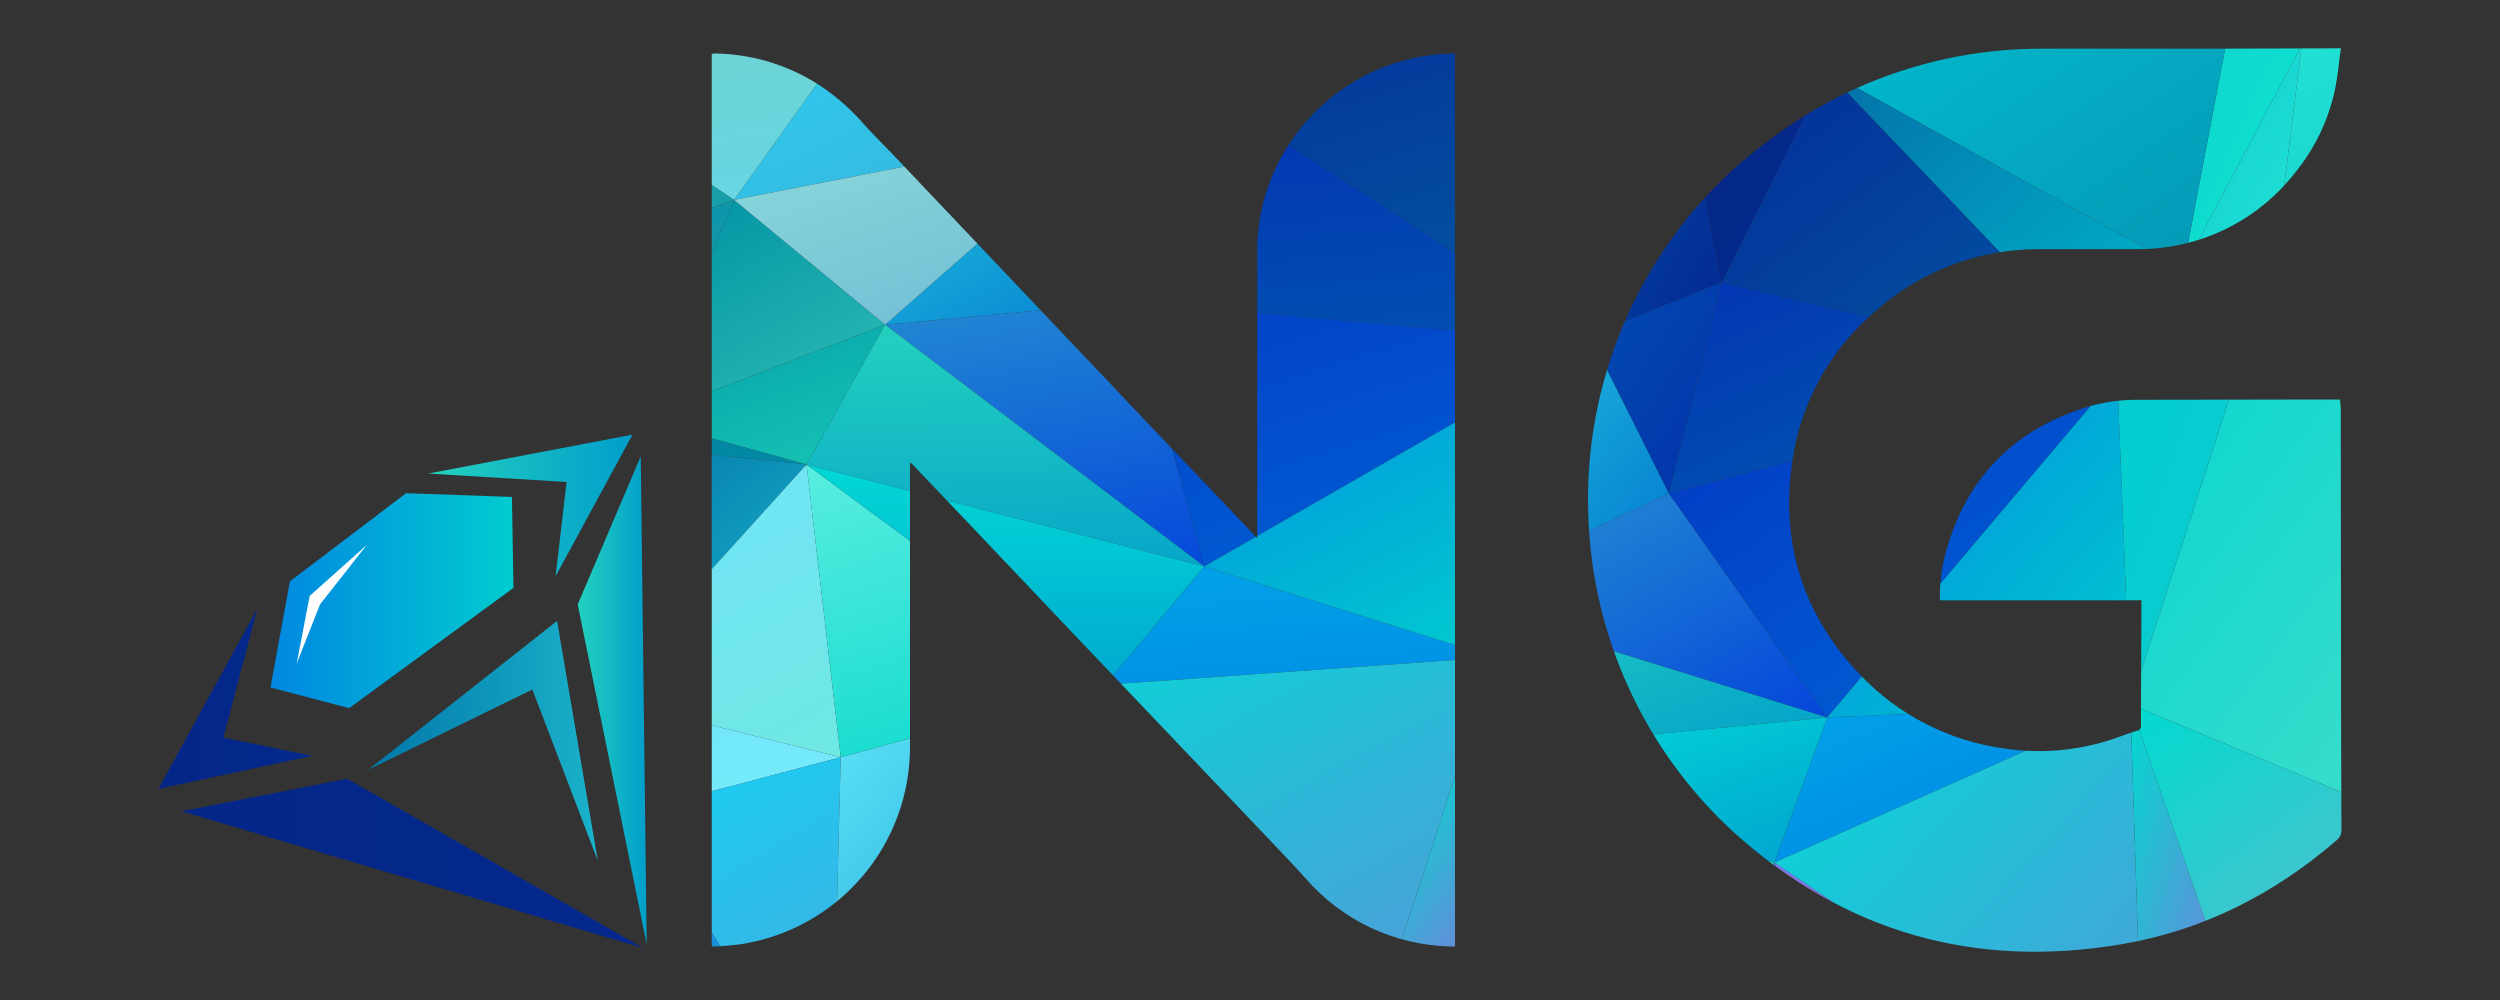 <svg id="Layer_1" data-name="Layer 1" xmlns="http://www.w3.org/2000/svg" xmlns:xlink="http://www.w3.org/1999/xlink" viewBox="0 0 500 200"><rect x="0" y="0" width="500" height="200" fill="#333333" stroke="none"/><defs><style>.cls-1{fill:none;}.cls-2{fill:url(#linear-gradient);}.cls-3{fill:url(#linear-gradient-2);}.cls-4{fill:url(#linear-gradient-3);}.cls-5{fill:url(#linear-gradient-4);}.cls-6{fill:#fff;}.cls-7{fill:url(#linear-gradient-5);}.cls-8{fill:url(#linear-gradient-6);}.cls-9{clip-path:url(#clip-path);}.cls-10{fill:url(#linear-gradient-7);}.cls-11{fill:url(#linear-gradient-8);}.cls-12{fill:url(#linear-gradient-9);}.cls-13{fill:url(#linear-gradient-10);}.cls-14{fill:url(#linear-gradient-11);}.cls-15{fill:url(#linear-gradient-12);}.cls-16{fill:url(#linear-gradient-13);}.cls-17{fill:url(#linear-gradient-14);}.cls-18{fill:url(#linear-gradient-15);}.cls-19{fill:url(#linear-gradient-16);}.cls-20{fill:url(#linear-gradient-17);}.cls-21{fill:url(#linear-gradient-18);}.cls-22{fill:url(#linear-gradient-19);}.cls-23{fill:url(#linear-gradient-20);}.cls-24{fill:url(#linear-gradient-21);}.cls-25{fill:url(#linear-gradient-22);}.cls-26{fill:url(#linear-gradient-23);}.cls-27{fill:url(#linear-gradient-24);}.cls-28{fill:url(#linear-gradient-25);}.cls-29{fill:url(#linear-gradient-26);}.cls-30{fill:url(#linear-gradient-27);}.cls-31{fill:url(#linear-gradient-28);}.cls-32{fill:url(#linear-gradient-29);}.cls-33{fill:url(#linear-gradient-30);}.cls-34{fill:url(#linear-gradient-31);}.cls-35{fill:url(#linear-gradient-32);}.cls-36{fill:url(#linear-gradient-33);}.cls-37{fill:url(#linear-gradient-34);}.cls-38{fill:url(#linear-gradient-35);}.cls-39{fill:url(#linear-gradient-36);}.cls-40{fill:url(#linear-gradient-37);}.cls-41{fill:url(#linear-gradient-38);}.cls-42{fill:url(#linear-gradient-39);}.cls-43{fill:url(#linear-gradient-40);}.cls-44{fill:url(#linear-gradient-41);}.cls-45{fill:url(#linear-gradient-42);}.cls-46{fill:url(#linear-gradient-43);}.cls-47{fill:url(#linear-gradient-44);}.cls-48{fill:url(#linear-gradient-45);}.cls-49{fill:url(#linear-gradient-46);}.cls-50{fill:url(#linear-gradient-47);}.cls-51{fill:url(#linear-gradient-48);}.cls-52{fill:url(#linear-gradient-49);}.cls-53{fill:url(#linear-gradient-50);}.cls-54{fill:url(#linear-gradient-51);}.cls-55{fill:url(#linear-gradient-52);}.cls-56{fill:url(#linear-gradient-53);}.cls-57{fill:url(#linear-gradient-54);}.cls-58{fill:url(#linear-gradient-55);}.cls-59{fill:url(#linear-gradient-56);}.cls-60{fill:url(#linear-gradient-57);}.cls-61{fill:url(#linear-gradient-58);}.cls-62{fill:url(#linear-gradient-59);}.cls-63{fill:url(#linear-gradient-60);}.cls-64{fill:url(#linear-gradient-61);}.cls-65{fill:url(#linear-gradient-62);}.cls-66{fill:url(#linear-gradient-63);}.cls-67{fill:url(#linear-gradient-64);}.cls-68{fill:url(#linear-gradient-65);}.cls-69{fill:url(#linear-gradient-66);}.cls-70{fill:url(#linear-gradient-67);}.cls-71{fill:url(#linear-gradient-68);}.cls-72{fill:url(#linear-gradient-69);}.cls-73{fill:url(#linear-gradient-70);}.cls-74{fill:url(#linear-gradient-71);}.cls-75{fill:url(#linear-gradient-72);}.cls-76{fill:url(#linear-gradient-73);}.cls-77{fill:url(#linear-gradient-74);}.cls-78{fill:url(#linear-gradient-75);}.cls-79{fill:url(#linear-gradient-76);}.cls-80{fill:url(#linear-gradient-77);}.cls-81{clip-path:url(#clip-path-2);}.cls-82{fill:url(#linear-gradient-78);}.cls-83{fill:url(#linear-gradient-79);}.cls-84{fill:url(#linear-gradient-80);}.cls-85{fill:url(#linear-gradient-81);}.cls-86{fill:url(#linear-gradient-82);}.cls-87{fill:url(#linear-gradient-83);}.cls-88{fill:url(#linear-gradient-84);}.cls-89{fill:url(#linear-gradient-85);}.cls-90{fill:url(#linear-gradient-86);}.cls-91{fill:url(#linear-gradient-87);}.cls-92{fill:url(#linear-gradient-88);}.cls-93{fill:url(#linear-gradient-89);}.cls-94{fill:url(#linear-gradient-90);}.cls-95{fill:url(#linear-gradient-91);}.cls-96{fill:url(#linear-gradient-92);}.cls-97{fill:url(#linear-gradient-93);}.cls-98{fill:url(#linear-gradient-94);}.cls-99{fill:url(#linear-gradient-95);}.cls-100{fill:url(#linear-gradient-96);}.cls-101{fill:url(#linear-gradient-97);}.cls-102{fill:url(#linear-gradient-98);}.cls-103{fill:url(#linear-gradient-99);}.cls-104{fill:url(#linear-gradient-100);}.cls-105{fill:url(#linear-gradient-101);}.cls-106{fill:url(#linear-gradient-102);}.cls-107{fill:url(#linear-gradient-103);}.cls-108{fill:url(#linear-gradient-104);}.cls-109{fill:url(#linear-gradient-105);}.cls-110{fill:url(#linear-gradient-106);}.cls-111{fill:url(#linear-gradient-107);}.cls-112{fill:url(#linear-gradient-108);}.cls-113{fill:url(#linear-gradient-109);}.cls-114{fill:url(#linear-gradient-110);}.cls-115{fill:url(#linear-gradient-111);}.cls-116{fill:url(#linear-gradient-112);}.cls-117{fill:url(#linear-gradient-113);}.cls-118{fill:url(#linear-gradient-114);}.cls-119{fill:url(#linear-gradient-115);}.cls-120{fill:url(#linear-gradient-116);}.cls-121{fill:url(#linear-gradient-117);}.cls-122{fill:url(#linear-gradient-118);}.cls-123{fill:url(#linear-gradient-119);}.cls-124{fill:url(#linear-gradient-120);}.cls-125{fill:url(#linear-gradient-121);}.cls-126{fill:url(#linear-gradient-122);}.cls-127{fill:url(#linear-gradient-123);}.cls-128{fill:url(#linear-gradient-124);}.cls-129{fill:url(#linear-gradient-125);}.cls-130{fill:url(#linear-gradient-126);}.cls-131{fill:url(#linear-gradient-127);}.cls-132{fill:url(#linear-gradient-128);}.cls-133{fill:url(#linear-gradient-129);}.cls-134{fill:url(#linear-gradient-130);}.cls-135{fill:url(#linear-gradient-131);}.cls-136{fill:url(#linear-gradient-132);}.cls-137{fill:url(#linear-gradient-133);}.cls-138{fill:url(#linear-gradient-134);}.cls-139{fill:url(#linear-gradient-135);}.cls-140{fill:url(#linear-gradient-136);}.cls-141{fill:url(#linear-gradient-137);}.cls-142{fill:url(#linear-gradient-138);}.cls-143{fill:url(#linear-gradient-139);}.cls-144{fill:url(#linear-gradient-140);}.cls-145{fill:url(#linear-gradient-141);}.cls-146{fill:url(#linear-gradient-142);}.cls-147{fill:url(#linear-gradient-143);}.cls-148{fill:url(#linear-gradient-144);}.cls-149{fill:url(#linear-gradient-145);}</style><linearGradient id="linear-gradient" x1="36.3" y1="172.68" x2="128.63" y2="172.68" gradientUnits="userSpaceOnUse"><stop offset="0" stop-color="#042687"/><stop offset="1" stop-color="#04288d"/></linearGradient><linearGradient id="linear-gradient-2" x1="73.64" y1="148.19" x2="119.57" y2="148.19" gradientUnits="userSpaceOnUse"><stop offset="0" stop-color="#0277a9"/><stop offset="1" stop-color="#1ab2ca"/></linearGradient><linearGradient id="linear-gradient-3" x1="31.68" y1="139.74" x2="62.46" y2="139.74" xlink:href="#linear-gradient"/><linearGradient id="linear-gradient-4" x1="54.09" y1="120.14" x2="102.69" y2="120.14" gradientUnits="userSpaceOnUse"><stop offset="0" stop-color="#0187e1"/><stop offset="1" stop-color="#01cccf"/></linearGradient><linearGradient id="linear-gradient-5" x1="85.63" y1="101.09" x2="126.5" y2="101.09" gradientUnits="userSpaceOnUse"><stop offset="0" stop-color="#23d1be"/><stop offset="1" stop-color="#019ecb"/></linearGradient><linearGradient id="linear-gradient-6" x1="115.54" y1="140.08" x2="129.34" y2="140.08" xlink:href="#linear-gradient-5"/><clipPath id="clip-path"><path class="cls-1" d="M182,92.59v56.6a39.87,39.87,0,0,1-33.75,39.63c-1.63.26-3.29.33-4.93.47a7.59,7.59,0,0,1-.82,0l-.1-.1-.05-.07c0-.22,0-.45,0-.68V10.79a3.75,3.75,0,0,1,.6-.1A39.61,39.61,0,0,1,163,16.48a42.46,42.46,0,0,1,9.61,8.18c1.88,2.13,3.94,4.12,5.91,6.18l30.82,32.49q6.18,6.51,12.35,13c1.76,1.87,3.51,3.74,5.28,5.6l20.43,21.45,3.6,3.79c.09.1.2.19.44.42,0-.45,0-.74,0-1V93.33q0-14.17,0-28.34,0-7.2,0-14.39A38.88,38.88,0,0,1,255,33.92a39.87,39.87,0,0,1,35.19-23.21H291V189.29c-.32,0-.62,0-.92,0a39.47,39.47,0,0,1-29-13.65c-2.42-2.72-5-5.35-7.48-8l-41.32-43.41L194.7,105.69l-12-12.6c-.19-.2-.4-.38-.59-.58Z"/></clipPath><linearGradient id="linear-gradient-7" x1="-48.45" y1="453.11" x2="-45.81" y2="450.48" gradientTransform="matrix(6.58, 2.38, 2.38, -6.58, -646.53, 3237.47)" gradientUnits="userSpaceOnUse"><stop offset="0" stop-color="#60e2f9"/><stop offset="1" stop-color="#45ddf9"/></linearGradient><linearGradient id="linear-gradient-8" x1="-50.98" y1="475.11" x2="-48.35" y2="472.47" gradientTransform="matrix(25.39, 9.19, 4.08, -11.28, -414.44, 5936.65)" gradientUnits="userSpaceOnUse"><stop offset="0" stop-color="#01a4e7"/><stop offset="1" stop-color="#0082e5"/></linearGradient><linearGradient id="linear-gradient-9" x1="-28.24" y1="479.79" x2="-25.61" y2="477.16" gradientTransform="matrix(8.46, 3.06, 5.45, -15.04, -1945.33, 7500.97)" gradientUnits="userSpaceOnUse"><stop offset="0" stop-color="#f9bd29"/><stop offset="1" stop-color="#f7bb23"/></linearGradient><linearGradient id="linear-gradient-10" x1="-40.81" y1="481.77" x2="-38.18" y2="479.13" gradientTransform="matrix(15.98, 5.79, 6.13, -16.93, -1869.01, 8585.73)" gradientUnits="userSpaceOnUse"><stop offset="0" stop-color="#f3d012"/><stop offset="1" stop-color="#f8871d"/></linearGradient><linearGradient id="linear-gradient-11" x1="-51.34" y1="482.06" x2="-48.7" y2="479.42" gradientTransform="matrix(10.34, 3.74, 7.15, -19.75, -2813.2, 9857.26)" gradientUnits="userSpaceOnUse"><stop offset="0" stop-color="#31aee7"/><stop offset="1" stop-color="#1797df"/></linearGradient><linearGradient id="linear-gradient-12" x1="-51.96" y1="485.78" x2="-49.32" y2="483.15" gradientTransform="matrix(13.16, 4.77, 9.53, -26.33, -3843.29, 13187.5)" gradientUnits="userSpaceOnUse"><stop offset="0" stop-color="#15a6e3"/><stop offset="1" stop-color="#2467d1"/></linearGradient><linearGradient id="linear-gradient-13" x1="-54.59" y1="467.83" x2="-51.95" y2="465.19" gradientTransform="matrix(25.39, 9.19, 4.08, -11.28, -482.57, 5966.23)" gradientUnits="userSpaceOnUse"><stop offset="0" stop-color="#1e68cc"/><stop offset="1" stop-color="#2d5cd1"/></linearGradient><linearGradient id="linear-gradient-14" x1="-47.99" y1="492.21" x2="-45.35" y2="489.58" gradientTransform="matrix(30.09, 10.89, 10.89, -30.09, -3438.22, 15332.47)" gradientUnits="userSpaceOnUse"><stop offset="0" stop-color="#8e8971"/><stop offset="1" stop-color="#3969b5"/></linearGradient><linearGradient id="linear-gradient-15" x1="-52.19" y1="463.66" x2="-49.55" y2="461.02" gradientTransform="matrix(17.87, 6.47, 3.06, -8.46, -362.67, 4395.23)" gradientUnits="userSpaceOnUse"><stop offset="0" stop-color="#74e6fc"/><stop offset="1" stop-color="#75edf9"/></linearGradient><linearGradient id="linear-gradient-16" x1="-51.21" y1="489.86" x2="-48.57" y2="487.23" gradientTransform="matrix(26.33, 9.53, 13.62, -37.61, -5103.64, 19051.67)" gradientUnits="userSpaceOnUse"><stop offset="0" stop-color="#7b7be5"/><stop offset="1" stop-color="#f421d0"/></linearGradient><linearGradient id="linear-gradient-17" x1="-50.75" y1="488.91" x2="-48.11" y2="486.27" gradientTransform="matrix(26.33, 9.53, 10.55, -29.15, -3577, 14834.49)" gradientUnits="userSpaceOnUse"><stop offset="0" stop-color="#01dbd8"/><stop offset="1" stop-color="#519bd8"/></linearGradient><linearGradient id="linear-gradient-18" x1="-46.65" y1="487.03" x2="-44.01" y2="484.39" gradientTransform="matrix(9.4, 3.4, 6.47, -17.87, -2474.98, 8840.69)" gradientUnits="userSpaceOnUse"><stop offset="0" stop-color="#0248aa"/><stop offset="1" stop-color="#032991"/></linearGradient><linearGradient id="linear-gradient-19" x1="-51.26" y1="485.92" x2="-48.63" y2="483.29" gradientTransform="matrix(15.98, 5.79, 6.81, -18.81, -2298.95, 9453.18)" gradientUnits="userSpaceOnUse"><stop offset="0" stop-color="#24c9dc"/><stop offset="1" stop-color="#0275d1"/></linearGradient><linearGradient id="linear-gradient-20" x1="-52.6" y1="483.17" x2="-49.96" y2="480.53" gradientTransform="matrix(27.27, 9.87, 5.79, -15.98, -1174.93, 8287.15)" gradientUnits="userSpaceOnUse"><stop offset="0" stop-color="#2895d0"/><stop offset="1" stop-color="#0445db"/></linearGradient><linearGradient id="linear-gradient-21" x1="-46.06" y1="484.25" x2="-43.42" y2="481.61" gradientTransform="matrix(9.4, 3.4, 5.45, -15.04, -1972.57, 7452.82)" gradientUnits="userSpaceOnUse"><stop offset="0" stop-color="#024cb2"/><stop offset="1" stop-color="#0231aa"/></linearGradient><linearGradient id="linear-gradient-22" x1="-37.44" y1="488.57" x2="-34.81" y2="485.94" gradientTransform="matrix(8.46, 3.06, 7.15, -19.75, -2820.34, 9765.34)" gradientUnits="userSpaceOnUse"><stop offset="0" stop-color="#0cd2d0"/><stop offset="1" stop-color="#11e6ce"/></linearGradient><linearGradient id="linear-gradient-23" x1="-37.32" y1="486.36" x2="-34.68" y2="483.73" gradientTransform="matrix(8.46, 3.06, 5.79, -15.98, -2145.01, 7899.82)" gradientUnits="userSpaceOnUse"><stop offset="0" stop-color="#11ced3"/><stop offset="1" stop-color="#21e2d5"/></linearGradient><linearGradient id="linear-gradient-24" x1="-51.24" y1="488.93" x2="-48.6" y2="486.29" gradientTransform="matrix(39.49, 14.3, 7.49, -20.69, -1275.63, 10850.97)" gradientUnits="userSpaceOnUse"><stop offset="0" stop-color="#24e5d6"/><stop offset="1" stop-color="#0fc6c7"/></linearGradient><linearGradient id="linear-gradient-25" x1="-51.84" y1="491.21" x2="-49.2" y2="488.58" gradientTransform="matrix(37.61, 13.62, 9.87, -27.27, -2553.56, 14063.83)" gradientUnits="userSpaceOnUse"><stop offset="0" stop-color="#043391"/><stop offset="1" stop-color="#0a8cb0"/></linearGradient><linearGradient id="linear-gradient-26" x1="-52.32" y1="483.41" x2="-49.68" y2="480.77" gradientTransform="matrix(14.1, 5.11, 6.13, -16.93, -2083.25, 8490.09)" gradientUnits="userSpaceOnUse"><stop offset="0" stop-color="#0294a4"/><stop offset="1" stop-color="#34c2b7"/></linearGradient><linearGradient id="linear-gradient-27" x1="-53.48" y1="488.72" x2="-50.84" y2="486.08" gradientTransform="matrix(23.51, 8.51, 8.51, -23.51, -2740.85, 11925.39)" gradientUnits="userSpaceOnUse"><stop offset="0" stop-color="#2cd3f9"/><stop offset="1" stop-color="#3aadd2"/></linearGradient><linearGradient id="linear-gradient-28" x1="-53.05" y1="486.32" x2="-50.42" y2="483.69" gradientTransform="matrix(23.51, 8.51, 6.81, -18.81, -1898.39, 9598.18)" gradientUnits="userSpaceOnUse"><stop offset="0" stop-color="#98e6df"/><stop offset="1" stop-color="#6bb8d3"/></linearGradient><linearGradient id="linear-gradient-29" x1="-54.93" y1="489.41" x2="-52.3" y2="486.77" gradientTransform="matrix(41.37, 14.98, 8.51, -23.51, -1793.04, 12268.5)" gradientUnits="userSpaceOnUse"><stop offset="0" stop-color="#7acab1"/><stop offset="1" stop-color="#66d8e6"/></linearGradient><linearGradient id="linear-gradient-30" x1="-55.3" y1="484.54" x2="-52.66" y2="481.9" gradientTransform="matrix(34.79, 12.59, 6.13, -16.93, -976.29, 8881.24)" gradientUnits="userSpaceOnUse"><stop offset="0" stop-color="#0c988b"/><stop offset="1" stop-color="#1da1b3"/></linearGradient><linearGradient id="linear-gradient-31" x1="-52.25" y1="483.92" x2="-49.62" y2="481.28" gradientTransform="matrix(10.34, 3.74, 6.13, -16.93, -2299.51, 8411.8)" gradientUnits="userSpaceOnUse"><stop offset="0" stop-color="#0190a7"/><stop offset="1" stop-color="#1d9bac"/></linearGradient><linearGradient id="linear-gradient-32" x1="-51.02" y1="492.52" x2="-48.38" y2="489.88" gradientTransform="matrix(33.85, 12.25, 16.68, -46.07, -6171.42, 23373.27)" gradientUnits="userSpaceOnUse"><stop offset="0" stop-color="#00d4cf"/><stop offset="1" stop-color="#56e2ca"/></linearGradient><linearGradient id="linear-gradient-33" x1="-51.44" y1="492.62" x2="-48.81" y2="489.99" gradientTransform="matrix(43.25, 15.66, 16.68, -46.07, -5643.92, 23564.23)" gradientUnits="userSpaceOnUse"><stop offset="0" stop-color="#75efeb"/><stop offset="1" stop-color="#d6dda5"/></linearGradient><linearGradient id="linear-gradient-34" x1="-44.93" y1="472.53" x2="-42.29" y2="469.89" gradientTransform="matrix(19.75, 7.15, 3.74, -10.34, -497.68, 5382.21)" gradientUnits="userSpaceOnUse"><stop offset="0" stop-color="#fce36e"/><stop offset="1" stop-color="#eddd87"/></linearGradient><linearGradient id="linear-gradient-35" x1="-21.98" y1="491.56" x2="-19.35" y2="488.93" gradientTransform="matrix(4.7, 1.7, 8.85, -24.45, -3861.82, 12007.74)" gradientUnits="userSpaceOnUse"><stop offset="0" stop-color="#0ce5cb"/><stop offset="1" stop-color="#0ab4ca"/></linearGradient><linearGradient id="linear-gradient-36" x1="-50.08" y1="491.17" x2="-47.44" y2="488.54" gradientTransform="matrix(26.33, 9.53, 9.87, -27.27, -3175.09, 13838.84)" gradientUnits="userSpaceOnUse"><stop offset="0" stop-color="#0baabe"/><stop offset="1" stop-color="#044eae"/></linearGradient><linearGradient id="linear-gradient-37" x1="-52.64" y1="485.36" x2="-50" y2="482.72" gradientTransform="matrix(20.69, 7.49, 9.53, -26.33, -3419.22, 13341.01)" gradientUnits="userSpaceOnUse"><stop offset="0" stop-color="#13b0e5"/><stop offset="1" stop-color="#2555c7"/></linearGradient><linearGradient id="linear-gradient-38" x1="-52.13" y1="485.99" x2="-49.5" y2="483.35" gradientTransform="matrix(20.69, 7.49, 9.19, -25.39, -3246.98, 12865.23)" gradientUnits="userSpaceOnUse"><stop offset="0" stop-color="#10d4f5"/><stop offset="1" stop-color="#4da6df"/></linearGradient><linearGradient id="linear-gradient-39" x1="-49.91" y1="490.11" x2="-47.27" y2="487.47" gradientTransform="matrix(15.98, 5.79, 13.28, -36.67, -5519.32, 18372.63)" gradientUnits="userSpaceOnUse"><stop offset="0" stop-color="#61e7f8"/><stop offset="1" stop-color="#129bd7"/></linearGradient><linearGradient id="linear-gradient-40" x1="-50.05" y1="489.59" x2="-47.42" y2="486.96" gradientTransform="matrix(16.93, 6.13, 13.62, -37.61, -5628.31, 18861.73)" gradientUnits="userSpaceOnUse"><stop offset="0" stop-color="#109dd2"/><stop offset="1" stop-color="#683ab0"/></linearGradient><linearGradient id="linear-gradient-41" x1="-38.52" y1="488.05" x2="-35.89" y2="485.41" gradientTransform="matrix(8.46, 3.06, 10.55, -29.15, -4534.21, 14487.98)" gradientUnits="userSpaceOnUse"><stop offset="0" stop-color="#00dacf"/><stop offset="1" stop-color="#9964e0"/></linearGradient><linearGradient id="linear-gradient-42" x1="-50.98" y1="486.68" x2="-48.34" y2="484.05" gradientTransform="matrix(33.85, 12.25, 8.85, -24.45, -2292.02, 12656.84)" gradientUnits="userSpaceOnUse"><stop offset="0" stop-color="#00dacf"/><stop offset="1" stop-color="#8cacce"/></linearGradient><linearGradient id="linear-gradient-43" x1="-51.79" y1="493.13" x2="-49.15" y2="490.49" gradientTransform="matrix(51.72, 18.72, 14.64, -40.43, -4155.95, 20908.11)" gradientUnits="userSpaceOnUse"><stop offset="0" stop-color="#3fe9de"/><stop offset="1" stop-color="#6998a6"/></linearGradient><linearGradient id="linear-gradient-44" x1="-51.71" y1="491.74" x2="-49.07" y2="489.1" gradientTransform="matrix(51.72, 18.72, 12.93, -35.73, -3317.58, 18592.18)" gradientUnits="userSpaceOnUse"><stop offset="0" stop-color="#87e096"/><stop offset="1" stop-color="#eb9e4f"/></linearGradient><linearGradient id="linear-gradient-45" x1="-40.6" y1="493.34" x2="-37.96" y2="490.71" gradientTransform="matrix(15.98, 5.79, 14.64, -40.43, -6081.66, 20210.99)" gradientUnits="userSpaceOnUse"><stop offset="0" stop-color="#80a58f"/><stop offset="1" stop-color="#f4934f"/></linearGradient><linearGradient id="linear-gradient-46" x1="-40.51" y1="490.13" x2="-37.87" y2="487.5" gradientTransform="matrix(15.98, 5.79, 11.91, -32.91, -4739.15, 16514.21)" gradientUnits="userSpaceOnUse"><stop offset="0" stop-color="#fda02d"/><stop offset="1" stop-color="#f35b28"/></linearGradient><linearGradient id="linear-gradient-47" x1="-45.67" y1="490.53" x2="-43.03" y2="487.89" gradientTransform="matrix(25.39, 9.19, 10.55, -29.15, -3526.29, 14806.05)" gradientUnits="userSpaceOnUse"><stop offset="0" stop-color="#e9b035"/><stop offset="1" stop-color="#ea823b"/></linearGradient><linearGradient id="linear-gradient-48" x1="-48.79" y1="489.8" x2="-46.15" y2="487.16" gradientTransform="matrix(37.61, 13.62, 11.91, -32.91, -3541.23, 16947.87)" gradientUnits="userSpaceOnUse"><stop offset="0" stop-color="#f7650a"/><stop offset="1" stop-color="#f48533"/></linearGradient><linearGradient id="linear-gradient-49" x1="-48.31" y1="491.66" x2="-45.67" y2="489.02" gradientTransform="matrix(37.61, 13.62, 13.28, -36.67, -4212.47, 18802.11)" gradientUnits="userSpaceOnUse"><stop offset="0" stop-color="#fd8d34"/><stop offset="1" stop-color="#f58648"/></linearGradient><linearGradient id="linear-gradient-50" x1="-51.65" y1="407.31" x2="-49.01" y2="404.67" gradientTransform="matrix(12.22, 4.43, 1.02, -2.82, 345.12, 1458.81)" gradientUnits="userSpaceOnUse"><stop offset="0" stop-color="#027ea3"/><stop offset="1" stop-color="#0295a7"/></linearGradient><linearGradient id="linear-gradient-51" x1="-52.14" y1="477.8" x2="-49.5" y2="475.16" gradientTransform="matrix(14.1, 5.11, 4.43, -12.22, -1239.09, 6158.18)" gradientUnits="userSpaceOnUse"><stop offset="0" stop-color="#029aa7"/><stop offset="1" stop-color="#18c7b5"/></linearGradient><linearGradient id="linear-gradient-52" x1="-51.12" y1="484.93" x2="-48.48" y2="482.29" gradientTransform="matrix(11.28, 4.08, 7.49, -20.69, -2919.93, 10319.54)" xlink:href="#linear-gradient-2"/><linearGradient id="linear-gradient-53" x1="-52.74" y1="484.42" x2="-50.11" y2="481.78" gradientTransform="matrix(17.87, 6.47, 7.49, -20.69, -2555.1, 10451.61)" gradientUnits="userSpaceOnUse"><stop offset="0" stop-color="#71e4fb"/><stop offset="1" stop-color="#6fe7e2"/></linearGradient><linearGradient id="linear-gradient-54" x1="-53.42" y1="475.71" x2="-50.79" y2="473.07" gradientTransform="matrix(29.15, 10.55, 4.08, -11.28, -230.24, 5994.83)" xlink:href="#linear-gradient-5"/><linearGradient id="linear-gradient-55" x1="-52.64" y1="483.52" x2="-50" y2="480.88" gradientTransform="matrix(25.39, 9.19, 6.81, -18.81, -1794.57, 9669.8)" gradientUnits="userSpaceOnUse"><stop offset="0" stop-color="#5aeee1"/><stop offset="1" stop-color="#02d6c9"/></linearGradient><linearGradient id="linear-gradient-56" x1="-52.45" y1="473.45" x2="-49.81" y2="470.81" gradientTransform="matrix(29.15, 10.55, 3.74, -10.34, -64.13, 5535.97)" gradientUnits="userSpaceOnUse"><stop offset="0" stop-color="#02ded6"/><stop offset="1" stop-color="#01a3d0"/></linearGradient><linearGradient id="linear-gradient-57" x1="-46.01" y1="485.67" x2="-43.37" y2="483.04" gradientTransform="matrix(10.34, 3.74, 5.45, -15.04, -1908.82, 7458.88)" xlink:href="#linear-gradient"/><linearGradient id="linear-gradient-58" x1="-50.93" y1="489.06" x2="-48.29" y2="486.43" gradientTransform="matrix(29.15, 10.55, 7.15, -19.75, -1707.98, 10168.02)" gradientUnits="userSpaceOnUse"><stop offset="0" stop-color="#01bdcf"/><stop offset="1" stop-color="#0697b5"/></linearGradient><linearGradient id="linear-gradient-59" x1="-52.49" y1="483.57" x2="-49.85" y2="480.93" gradientTransform="matrix(31.97, 11.57, 5.45, -15.04, -725.75, 7904.18)" gradientUnits="userSpaceOnUse"><stop offset="0" stop-color="#0234b3"/><stop offset="1" stop-color="#025fb0"/></linearGradient><linearGradient id="linear-gradient-60" x1="-51.96" y1="488.7" x2="-49.33" y2="486.07" gradientTransform="matrix(31.97, 11.57, 8.85, -24.45, -2419.85, 12583.98)" gradientUnits="userSpaceOnUse"><stop offset="0" stop-color="#0237c2"/><stop offset="1" stop-color="#0167d8"/></linearGradient><linearGradient id="linear-gradient-61" x1="-51.89" y1="488.71" x2="-49.25" y2="486.08" gradientTransform="matrix(28.21, 10.21, 7.83, -21.63, -2107.61, 11086.86)" gradientUnits="userSpaceOnUse"><stop offset="0" stop-color="#032c98"/><stop offset="1" stop-color="#035aa3"/></linearGradient><linearGradient id="linear-gradient-62" x1="-50.03" y1="488.44" x2="-47.39" y2="485.81" gradientTransform="matrix(21.63, 7.83, 8.85, -24.45, -2977.44, 12382.13)" xlink:href="#linear-gradient-4"/><linearGradient id="linear-gradient-63" x1="-50.64" y1="489.1" x2="-48" y2="486.47" gradientTransform="matrix(25.39, 9.19, 7.83, -21.63, -2255.23, 11033.42)" gradientUnits="userSpaceOnUse"><stop offset="0" stop-color="#0270a9"/><stop offset="1" stop-color="#01bdce"/></linearGradient><linearGradient id="linear-gradient-64" x1="-42.37" y1="490.97" x2="-39.73" y2="488.33" gradientTransform="matrix(11.28, 4.08, 11.57, -31.97, -4875.95, 15913.79)" gradientUnits="userSpaceOnUse"><stop offset="0" stop-color="#00cdcf"/><stop offset="1" stop-color="#12ccd3"/></linearGradient><linearGradient id="linear-gradient-65" x1="-42.42" y1="474" x2="-39.78" y2="471.36" gradientTransform="matrix(11.28, 4.08, 3.06, -8.46, -646.64, 4230.75)" gradientUnits="userSpaceOnUse"><stop offset="0" stop-color="#01bdcf"/><stop offset="1" stop-color="#12cad3"/></linearGradient><linearGradient id="linear-gradient-66" x1="-53.26" y1="458.26" x2="-50.62" y2="455.62" gradientTransform="matrix(12.22, 4.43, 2.38, -6.58, -343.19, 3324.95)" gradientUnits="userSpaceOnUse"><stop offset="0" stop-color="#017aa5"/><stop offset="1" stop-color="#0185af"/></linearGradient><linearGradient id="linear-gradient-67" x1="-53.18" y1="482.93" x2="-50.54" y2="480.3" gradientTransform="matrix(15.04, 5.45, 6.47, -17.87, -2218.8, 8990.85)" gradientUnits="userSpaceOnUse"><stop offset="0" stop-color="#0190c4"/><stop offset="1" stop-color="#19b6e3"/></linearGradient><linearGradient id="linear-gradient-68" x1="-53.44" y1="481.42" x2="-50.8" y2="478.78" gradientTransform="matrix(15.04, 5.45, 6.13, -16.93, -2051.32, 8528.23)" gradientUnits="userSpaceOnUse"><stop offset="0" stop-color="#25ccfb"/><stop offset="1" stop-color="#18bcea"/></linearGradient><linearGradient id="linear-gradient-69" x1="-53.43" y1="480.62" x2="-50.79" y2="477.98" gradientTransform="matrix(11.28, 4.08, 5.45, -15.04, -1914.4, 7503.66)" gradientUnits="userSpaceOnUse"><stop offset="0" stop-color="#0189ac"/><stop offset="1" stop-color="#0189b1"/></linearGradient><linearGradient id="linear-gradient-70" x1="-51.76" y1="479.05" x2="-49.13" y2="476.41" gradientTransform="matrix(16.93, 6.13, 3.74, -10.34, -727.52, 5253.28)" gradientUnits="userSpaceOnUse"><stop offset="0" stop-color="#00cbf9"/><stop offset="1" stop-color="#00aae6"/></linearGradient><linearGradient id="linear-gradient-71" x1="-51.41" y1="487.6" x2="-48.77" y2="484.97" gradientTransform="matrix(18.81, 6.81, 6.47, -17.87, -1970.04, 9023.47)" gradientUnits="userSpaceOnUse"><stop offset="0" stop-color="#026bbe"/><stop offset="1" stop-color="#0275be"/></linearGradient><linearGradient id="linear-gradient-72" x1="-55.43" y1="491.08" x2="-52.8" y2="488.44" gradientTransform="matrix(38.55, 13.96, 11.91, -32.91, -3659.46, 16895.49)" gradientUnits="userSpaceOnUse"><stop offset="0" stop-color="#24ad82"/><stop offset="1" stop-color="#18b1af"/></linearGradient><linearGradient id="linear-gradient-73" x1="-55.35" y1="482.57" x2="-52.71" y2="479.94" gradientTransform="matrix(38.55, 13.96, 5.79, -15.98, -620.48, 8500.62)" gradientUnits="userSpaceOnUse"><stop offset="0" stop-color="#01a5c2"/><stop offset="1" stop-color="#08aaba"/></linearGradient><linearGradient id="linear-gradient-74" x1="-54.93" y1="483.47" x2="-52.29" y2="480.83" gradientTransform="matrix(39.49, 14.3, 7.49, -20.69, -1414.58, 10891.07)" gradientUnits="userSpaceOnUse"><stop offset="0" stop-color="#0f91d1"/><stop offset="1" stop-color="#19c3ed"/></linearGradient><linearGradient id="linear-gradient-75" x1="-54.78" y1="481.65" x2="-52.15" y2="479.01" gradientTransform="matrix(36.67, 13.28, 5.79, -15.98, -729.36, 8478.23)" gradientUnits="userSpaceOnUse"><stop offset="0" stop-color="#0bc4e1"/><stop offset="1" stop-color="#01b2eb"/></linearGradient><linearGradient id="linear-gradient-76" x1="-55.52" y1="487.9" x2="-52.89" y2="485.27" gradientTransform="matrix(35.73, 12.93, 11.57, -31.97, -3651.51, 16424.05)" gradientUnits="userSpaceOnUse"><stop offset="0" stop-color="#0498c5"/><stop offset="1" stop-color="#0a9edb"/></linearGradient><linearGradient id="linear-gradient-77" x1="-55.32" y1="481.5" x2="-52.68" y2="478.86" gradientTransform="matrix(39.49, 14.3, 6.13, -16.93, -732.1, 9005.8)" gradientUnits="userSpaceOnUse"><stop offset="0" stop-color="#00afe2"/><stop offset="1" stop-color="#19c6fc"/></linearGradient><clipPath id="clip-path-2"><path class="cls-1" d="M468.17,9.65c-.4,2.88-.61,5.6-1.17,8.25a39.15,39.15,0,0,1-8,16.66,39.6,39.6,0,0,1-27.22,15.06,43.17,43.17,0,0,1-4.55.21c-6.52,0-13,0-19.57,0A49,49,0,0,0,375,62.31a48.18,48.18,0,0,0-16.55,30c-2.39,16.31,2.14,30.62,13.52,42.59a48.82,48.82,0,0,0,28.92,14.81,46.59,46.59,0,0,0,23.21-2.44c1.14-.42,2.28-.81,3.44-1.17a.83.83,0,0,0,.66-.95c0-1.49,0-3,0-4.47,0-5.13.06-10.27.08-15.4,0-1.72,0-3.43,0-5.22H388a30.79,30.79,0,0,1,.89-8.53q5.81-23.14,28.64-30.16a34.15,34.15,0,0,1,9.9-1.41L459,79.91H468c.05.61.1,1.2.15,1.8,0,.17,0,.33,0,.5q0,22.2.05,44.41,0,19.6.09,39.23a2.6,2.6,0,0,1-1,2.24c-12.42,10.7-26.59,17.94-42.74,20.71-29.49,5.08-55.62-2.29-77.89-22.43a89.75,89.75,0,0,1-29-63.39,89.36,89.36,0,0,1,29.81-69.85,120.87,120.87,0,0,1,10.25-7.9A89.94,89.94,0,0,1,407.67,9.74l33.86,0,25-.07Z"/></clipPath><linearGradient id="linear-gradient-78" x1="-45.03" y1="478.63" x2="-42.4" y2="475.99" gradientTransform="matrix(23, 0, 0, -19, 1507.98, 9284.24)" gradientUnits="userSpaceOnUse"><stop offset="0" stop-color="#ee9b92"/><stop offset="1" stop-color="#ec6daf"/></linearGradient><linearGradient id="linear-gradient-79" x1="-46.84" y1="478.22" x2="-44.2" y2="475.58" gradientTransform="matrix(13, 0, 0, -12, 890.01, 5723.27)" gradientUnits="userSpaceOnUse"><stop offset="0" stop-color="#11acda"/><stop offset="1" stop-color="#3692c0"/></linearGradient><linearGradient id="linear-gradient-80" x1="-49.26" y1="470.37" x2="-46.63" y2="467.73" gradientTransform="matrix(27, 0, 0, -12, 1685.01, 5785.24)" xlink:href="#linear-gradient-8"/><linearGradient id="linear-gradient-81" x1="-54.26" y1="492.51" x2="-51.63" y2="489.88" gradientTransform="matrix(44, 0, 0, -46, 2543.98, 22615.24)" gradientUnits="userSpaceOnUse"><stop offset="0" stop-color="#18b5a3"/><stop offset="1" stop-color="#0a9ad1"/></linearGradient><linearGradient id="linear-gradient-82" x1="-49.55" y1="488.44" x2="-46.91" y2="485.8" gradientTransform="matrix(28, 0, 0, -40, 1739.98, 19713.24)" xlink:href="#linear-gradient-16"/><linearGradient id="linear-gradient-83" x1="-49.09" y1="487.07" x2="-46.45" y2="484.43" gradientTransform="matrix(28, 0, 0, -31, 1739.98, 15228.24)" xlink:href="#linear-gradient-17"/><linearGradient id="linear-gradient-84" x1="-42" y1="484.03" x2="-39.36" y2="481.39" gradientTransform="matrix(10, 0, 0, -19, 735.98, 9217.26)" xlink:href="#linear-gradient-18"/><linearGradient id="linear-gradient-85" x1="-48.53" y1="483.08" x2="-45.89" y2="480.44" gradientTransform="matrix(17, 0, 0, -20, 1109.98, 9733.24)" xlink:href="#linear-gradient-19"/><linearGradient id="linear-gradient-86" x1="-50.99" y1="479.82" x2="-48.36" y2="477.18" gradientTransform="matrix(29, 0, 0, -17, 1769.98, 8254.24)" xlink:href="#linear-gradient-20"/><linearGradient id="linear-gradient-87" x1="-41.4" y1="480.69" x2="-38.77" y2="478.06" gradientTransform="matrix(10, 0, 0, -16, 735.98, 7741.26)" xlink:href="#linear-gradient-21"/><linearGradient id="linear-gradient-88" x1="-32.28" y1="485.86" x2="-29.64" y2="483.23" gradientTransform="matrix(9, 0, 0, -21, 725.98, 10204.26)" xlink:href="#linear-gradient-22"/><linearGradient id="linear-gradient-89" x1="-32.15" y1="483.01" x2="-29.51" y2="480.38" gradientTransform="matrix(9, 0, 0, -17, 725.98, 8220.26)" xlink:href="#linear-gradient-23"/><linearGradient id="linear-gradient-90" x1="-50.13" y1="486.34" x2="-47.49" y2="483.7" gradientTransform="matrix(42, 0, 0, -22, 2547.98, 10699.24)" xlink:href="#linear-gradient-24"/><linearGradient id="linear-gradient-91" x1="-50.68" y1="489.25" x2="-48.04" y2="486.61" gradientTransform="matrix(40, 0, 0, -29, 2439.98, 14155.24)" xlink:href="#linear-gradient-25"/><linearGradient id="linear-gradient-92" x1="-49.22" y1="480.24" x2="-46.58" y2="477.61" gradientTransform="matrix(15, 0, 0, -18, 984.98, 8754.28)" xlink:href="#linear-gradient-26"/><linearGradient id="linear-gradient-93" x1="-51.62" y1="486.44" x2="-48.98" y2="483.8" gradientTransform="matrix(25, 0, 0, -25, 1535.98, 12208.24)" xlink:href="#linear-gradient-27"/><linearGradient id="linear-gradient-94" x1="-51.19" y1="483.48" x2="-48.56" y2="480.84" gradientTransform="matrix(25, 0, 0, -20, 1535.98, 9733.24)" xlink:href="#linear-gradient-28"/><linearGradient id="linear-gradient-95" x1="-53.88" y1="487.13" x2="-51.24" y2="484.5" gradientTransform="matrix(44, 0, 0, -25, 2543.98, 12208.24)" xlink:href="#linear-gradient-29"/><linearGradient id="linear-gradient-96" x1="-54.04" y1="481.38" x2="-51.4" y2="478.74" gradientTransform="matrix(37, 0, 0, -18, 2158.98, 8745.24)" xlink:href="#linear-gradient-30"/><linearGradient id="linear-gradient-97" x1="-48.03" y1="480.76" x2="-45.39" y2="478.12" gradientTransform="matrix(11, 0, 0, -18, 754.98, 8754.27)" xlink:href="#linear-gradient-31"/><linearGradient id="linear-gradient-98" x1="-49.73" y1="491.36" x2="-47.09" y2="488.72" gradientTransform="matrix(36, 0, 0, -49, 2206.98, 24140.24)" xlink:href="#linear-gradient-32"/><linearGradient id="linear-gradient-99" x1="-50.43" y1="491.46" x2="-47.8" y2="488.82" gradientTransform="matrix(46, 0, 0, -49, 2767.98, 24140.24)" xlink:href="#linear-gradient-33"/><linearGradient id="linear-gradient-100" x1="-45.29" y1="478.8" x2="-42.65" y2="476.16" gradientTransform="matrix(23, 0, 0, -19, 1507.98, 9279.24)" gradientUnits="userSpaceOnUse"><stop offset="0" stop-color="#816eca"/><stop offset="1" stop-color="#9ee0a2"/></linearGradient><linearGradient id="linear-gradient-101" x1="-12.68" y1="489.37" x2="-10.04" y2="486.74" gradientTransform="matrix(5, 0, 0, -26, 509.98, 12667.25)" xlink:href="#linear-gradient-35"/><linearGradient id="linear-gradient-102" x1="-48.41" y1="489.21" x2="-45.78" y2="486.57" gradientTransform="matrix(28, 0, 0, -29, 1778.98, 14155.24)" xlink:href="#linear-gradient-36"/><linearGradient id="linear-gradient-103" x1="-47.18" y1="488.65" x2="-44.54" y2="486.01" gradientTransform="matrix(17, 0, 0, -39, 1117.98, 19216.24)" xlink:href="#linear-gradient-39"/><linearGradient id="linear-gradient-104" x1="-47.47" y1="488.17" x2="-44.83" y2="485.53" gradientTransform="matrix(18, 0, 0, -40, 1181.98, 19713.24)" xlink:href="#linear-gradient-40"/><linearGradient id="linear-gradient-105" x1="-33.36" y1="486.21" x2="-30.72" y2="483.57" gradientTransform="matrix(9, 0, 0, -31, 721.98, 15228.26)" xlink:href="#linear-gradient-41"/><linearGradient id="linear-gradient-106" x1="-49.68" y1="484.49" x2="-47.05" y2="481.86" gradientTransform="matrix(36, 0, 0, -26, 2206.98, 12743.24)" xlink:href="#linear-gradient-42"/><linearGradient id="linear-gradient-107" x1="-46.91" y1="479.06" x2="-44.27" y2="476.42" gradientTransform="matrix(27, 0, 0, -19, 1720.98, 9279.24)" gradientUnits="userSpaceOnUse"><stop offset="0" stop-color="#c35ad9"/><stop offset="1" stop-color="#c094d3"/></linearGradient><linearGradient id="linear-gradient-108" x1="-50.95" y1="491.81" x2="-48.31" y2="489.17" gradientTransform="matrix(55, 0, 0, -43, 3262.98, 21136.24)" xlink:href="#linear-gradient-43"/><linearGradient id="linear-gradient-109" x1="-50.87" y1="490.24" x2="-48.23" y2="487.6" gradientTransform="matrix(55, 0, 0, -38, 3262.98, 18673.24)" xlink:href="#linear-gradient-44"/><linearGradient id="linear-gradient-110" x1="-48.07" y1="388.34" x2="-45.43" y2="385.71" gradientTransform="matrix(13, 0, 0, -3, 874.98, 1316.27)" xlink:href="#linear-gradient-50"/><linearGradient id="linear-gradient-111" x1="-49.04" y1="473.42" x2="-46.4" y2="470.79" gradientTransform="matrix(15, 0, 0, -13, 985.01, 6274.28)" xlink:href="#linear-gradient-51"/><linearGradient id="linear-gradient-112" x1="-47.24" y1="482.34" x2="-44.61" y2="479.7" gradientTransform="matrix(12, 0, 0, -22, 820.98, 10759.27)" xlink:href="#linear-gradient-2"/><linearGradient id="linear-gradient-113" x1="-50.29" y1="481.83" x2="-47.66" y2="479.19" gradientTransform="matrix(19, 0, 0, -22, 1208.98, 10759.24)" xlink:href="#linear-gradient-53"/><linearGradient id="linear-gradient-114" x1="-51.92" y1="470.96" x2="-49.29" y2="468.33" gradientTransform="matrix(31, 0, 0, -12, 1878.01, 5777.24)" xlink:href="#linear-gradient-5"/><linearGradient id="linear-gradient-115" x1="-50.92" y1="480.67" x2="-48.28" y2="478.04" gradientTransform="matrix(27, 0, 0, -20, 1657.98, 9765.24)" xlink:href="#linear-gradient-55"/><linearGradient id="linear-gradient-116" x1="-50.95" y1="468.27" x2="-48.31" y2="465.64" gradientTransform="matrix(31, 0, 0, -11, 1878.01, 5289.24)" xlink:href="#linear-gradient-56"/><linearGradient id="linear-gradient-117" x1="-46.83" y1="437.67" x2="-44.2" y2="435.04" gradientTransform="matrix(16, 0, 0, -4, 1067.99, 1758.24)" gradientUnits="userSpaceOnUse"><stop offset="0" stop-color="#052381"/><stop offset="1" stop-color="#052483"/></linearGradient><linearGradient id="linear-gradient-118" x1="-47.53" y1="485.47" x2="-44.89" y2="482.83" gradientTransform="matrix(17, 0, 0, -19, 1122.98, 9197.24)" gradientUnits="userSpaceOnUse"><stop offset="0" stop-color="#05227e"/><stop offset="1" stop-color="#05227e"/></linearGradient><linearGradient id="linear-gradient-119" x1="-41.78" y1="482.12" x2="-39.14" y2="479.48" gradientTransform="matrix(11, 0, 0, -16, 797.98, 7725.27)" xlink:href="#linear-gradient"/><linearGradient id="linear-gradient-120" x1="-49.43" y1="486.35" x2="-46.79" y2="483.72" gradientTransform="matrix(31, 0, 0, -21, 1908.98, 10204.24)" xlink:href="#linear-gradient-58"/><linearGradient id="linear-gradient-121" x1="-51.12" y1="480.01" x2="-48.48" y2="477.37" gradientTransform="matrix(34, 0, 0, -16, 2061.98, 7741.24)" xlink:href="#linear-gradient-59"/><linearGradient id="linear-gradient-122" x1="-50.6" y1="486.51" x2="-47.96" y2="483.88" gradientTransform="matrix(34, 0, 0, -26, 2061.98, 12718.24)" xlink:href="#linear-gradient-60"/><linearGradient id="linear-gradient-123" x1="-50.34" y1="486.24" x2="-47.7" y2="483.6" gradientTransform="matrix(30, 0, 0, -23, 1845.98, 11204.24)" xlink:href="#linear-gradient-61"/><linearGradient id="linear-gradient-124" x1="-48.01" y1="486.25" x2="-45.37" y2="483.62" gradientTransform="matrix(23, 0, 0, -26, 1468.98, 12718.24)" xlink:href="#linear-gradient-4"/><linearGradient id="linear-gradient-125" x1="-48.91" y1="486.63" x2="-46.28" y2="483.99" gradientTransform="matrix(27, 0, 0, -23, 1688.98, 11204.24)" xlink:href="#linear-gradient-63"/><linearGradient id="linear-gradient-126" x1="-38.49" y1="489.29" x2="-35.85" y2="486.66" gradientTransform="matrix(12, 0, 0, -34, 885.98, 16685.27)" xlink:href="#linear-gradient-64"/><linearGradient id="linear-gradient-127" x1="-38.55" y1="467.67" x2="-35.91" y2="465.04" gradientTransform="matrix(12, 0, 0, -9, 886, 4260.27)" xlink:href="#linear-gradient-65"/><linearGradient id="linear-gradient-128" x1="-49.96" y1="490.8" x2="-47.33" y2="488.17" gradientTransform="matrix(17, 0, 0, -33, 1092.98, 16151.24)" gradientUnits="userSpaceOnUse"><stop offset="0" stop-color="#00b5e6"/><stop offset="1" stop-color="#19a9dc"/></linearGradient><linearGradient id="linear-gradient-129" x1="-51.34" y1="487.06" x2="-48.7" y2="484.42" gradientTransform="matrix(22, 0, 0, -21, 1367.98, 10187.24)" gradientUnits="userSpaceOnUse"><stop offset="0" stop-color="#1bbbe4"/><stop offset="1" stop-color="#53c4e2"/></linearGradient><linearGradient id="linear-gradient-130" x1="-52.56" y1="490.97" x2="-49.92" y2="488.33" gradientTransform="matrix(26, 0, 0, -33, 1571.98, 16151.24)" gradientUnits="userSpaceOnUse"><stop offset="0" stop-color="#034ba5"/><stop offset="1" stop-color="#1998d3"/></linearGradient><linearGradient id="linear-gradient-131" x1="-49.68" y1="450.13" x2="-47.05" y2="447.49" gradientTransform="matrix(13, 0, 0, -7, 862.99, 3305.27)" xlink:href="#linear-gradient-66"/><linearGradient id="linear-gradient-132" x1="-50.27" y1="479.94" x2="-47.64" y2="477.3" gradientTransform="matrix(16, 0, 0, -19, 1027.98, 9271.24)" xlink:href="#linear-gradient-67"/><linearGradient id="linear-gradient-133" x1="-50.53" y1="478.26" x2="-47.9" y2="475.62" gradientTransform="matrix(16, 0, 0, -18, 1027.98, 8779.24)" xlink:href="#linear-gradient-68"/><linearGradient id="linear-gradient-134" x1="-49.55" y1="477.06" x2="-46.92" y2="474.43" gradientTransform="matrix(12, 0, 0, -16, 807.98, 7769.27)" xlink:href="#linear-gradient-69"/><linearGradient id="linear-gradient-135" x1="-40.36" y1="477.19" x2="-37.72" y2="474.55" gradientTransform="matrix(7, 0, 0, -12, 553.01, 5735.26)" gradientUnits="userSpaceOnUse"><stop offset="0" stop-color="#00caf8"/><stop offset="1" stop-color="#00c7f5"/></linearGradient><linearGradient id="linear-gradient-136" x1="-49.18" y1="473.87" x2="-46.55" y2="471.23" gradientTransform="matrix(18, 0, 0, -11, 1158.01, 5249.24)" xlink:href="#linear-gradient-70"/><linearGradient id="linear-gradient-137" x1="-47.62" y1="477.32" x2="-44.98" y2="474.69" gradientTransform="matrix(15, 0, 0, -12, 998.01, 5734.28)" gradientUnits="userSpaceOnUse"><stop offset="0" stop-color="#00c4f3"/><stop offset="1" stop-color="#0193d1"/></linearGradient><linearGradient id="linear-gradient-138" x1="-49.08" y1="484.61" x2="-46.45" y2="481.97" gradientTransform="matrix(20, 0, 0, -19, 1272.98, 9217.24)" xlink:href="#linear-gradient-71"/><linearGradient id="linear-gradient-139" x1="-49.63" y1="477.16" x2="-46.99" y2="474.52" gradientTransform="matrix(20, 0, 0, -12, 1273.01, 5734.24)" gradientUnits="userSpaceOnUse"><stop offset="0" stop-color="#04378f"/><stop offset="1" stop-color="#0369b4"/></linearGradient><linearGradient id="linear-gradient-140" x1="-48.73" y1="484.88" x2="-46.1" y2="482.24" gradientTransform="matrix(22, 0, 0, -19, 1413.98, 9197.24)" gradientUnits="userSpaceOnUse"><stop offset="0" stop-color="#053187"/><stop offset="1" stop-color="#06679b"/></linearGradient><linearGradient id="linear-gradient-141" x1="-50.64" y1="480.57" x2="-48" y2="477.93" gradientTransform="matrix(31, 0, 0, -14, 1909.01, 6717.24)" gradientUnits="userSpaceOnUse"><stop offset="0" stop-color="#0370a9"/><stop offset="1" stop-color="#07d2cd"/></linearGradient><linearGradient id="linear-gradient-142" x1="-54.3" y1="489.45" x2="-51.66" y2="486.82" gradientTransform="matrix(41, 0, 0, -35, 2363.98, 17194.24)" xlink:href="#linear-gradient-72"/><linearGradient id="linear-gradient-143" x1="-54.21" y1="479.22" x2="-51.58" y2="476.59" gradientTransform="matrix(41, 0, 0, -17, 2363.98, 8266.24)" xlink:href="#linear-gradient-73"/><linearGradient id="linear-gradient-144" x1="-53.59" y1="478.3" x2="-50.95" y2="475.66" gradientTransform="matrix(39, 0, 0, -17, 2253.98, 8282.24)" xlink:href="#linear-gradient-75"/><linearGradient id="linear-gradient-145" x1="-54.21" y1="478.33" x2="-51.57" y2="475.7" gradientTransform="matrix(42, 0, 0, -18, 2430.98, 8779.24)" xlink:href="#linear-gradient-77"/></defs><polyline class="cls-2" points="128.63 189.61 69.44 155.75 36.3 162.25 128.63 189.61"/><polyline class="cls-3" points="119.57 172.19 106.47 137.9 73.64 153.96 111.42 124.18 119.57 172.19"/><polygon class="cls-4" points="62.46 151.16 31.68 157.78 51.48 121.7 44.68 147.53 62.46 151.16"/><polygon class="cls-5" points="54.09 137.5 57.98 116.27 81.21 98.64 102.39 99.39 102.69 117.58 69.83 141.63 54.09 137.5"/><polygon class="cls-6" points="59.34 132.71 61.94 119.18 73.38 108.96 64.01 120.87 59.34 132.71"/><polygon class="cls-7" points="85.63 94.71 126.5 86.93 111.12 115.25 113.32 96.39 85.63 94.71"/><polyline class="cls-8" points="129.34 188.87 115.54 120.89 128.15 91.28 129.34 188.87"/><g class="cls-9"><polygon class="cls-10" points="119.25 139.36 113.18 148.38 127.84 162.09 119.25 139.36"/><polygon class="cls-11" points="221.06 136.96 298.77 131.44 240.85 113.28 221.06 136.96"/><polygon class="cls-12" points="441.96 239.35 436.49 192.51 424.14 218.88 441.96 239.35"/><polygon class="cls-13" points="462.48 252.39 436.49 192.51 441.96 239.35 462.48 252.39"/><polygon class="cls-14" points="113.18 148.38 84.42 196.85 127.84 162.09 113.18 148.38"/><polygon class="cls-15" points="84.42 196.85 110.15 234.2 127.84 162.09 84.42 196.85"/><polygon class="cls-16" points="84.42 196.85 43.07 214.23 42.69 215.29 110.15 234.2 84.42 196.85"/><polygon class="cls-17" points="526.21 70.77 493.49 58.92 511.79 85.18 526.21 70.77"/><polygon class="cls-18" points="119.25 139.36 127.84 162.09 168.15 151.45 119.25 139.36"/><polygon class="cls-19" points="273.42 209.19 221.06 136.96 209.95 245.1 273.42 209.19"/><polygon class="cls-20" points="273.42 209.19 298.77 131.44 221.06 136.96 273.42 209.19"/><polygon class="cls-21" points="250.63 24.28 256.66 -15.6 222.25 25.23 250.63 24.28"/><polygon class="cls-22" points="222.25 25.23 177.03 64.94 226.36 60.36 222.25 25.23"/><polygon class="cls-23" points="226.36 60.36 177.03 64.94 240.85 113.28 226.36 60.36"/><polygon class="cls-24" points="250.63 24.28 222.25 25.23 226.36 60.36 250.63 24.28"/><polygon class="cls-25" points="375.87 19.15 373.67 15.55 362.95 11.67 338.3 53.22 375.87 19.15"/><polygon class="cls-26" points="356.55 57.02 375.87 19.15 338.3 53.22 356.55 57.02"/><polygon class="cls-27" points="356.55 57.02 452.27 44 393.29 22.65 375.87 19.15 356.55 57.02"/><polygon class="cls-28" points="393.29 22.65 379.07 17.5 375.87 19.15 393.29 22.65"/><polygon class="cls-29" points="177.03 64.94 146.81 39.98 128.18 83.7 177.03 64.94"/><polygon class="cls-30" points="186.6 -15.72 146.81 39.98 222.25 25.23 186.6 -15.72"/><polygon class="cls-31" points="222.25 25.23 146.81 39.98 177.03 64.94 222.25 25.23"/><polygon class="cls-32" points="186.6 -15.72 126.28 -15.63 114.03 18.22 146.81 39.98 186.6 -15.72"/><polygon class="cls-33" points="146.81 39.98 114.03 18.22 104.96 43.27 111.46 52.42 146.81 39.98"/><polygon class="cls-34" points="146.81 39.98 111.46 52.42 128.18 83.7 146.81 39.98"/><polygon class="cls-35" points="374.55 200.93 356.55 57.02 298.77 131.44 374.55 200.93"/><polygon class="cls-36" points="436.49 192.51 356.55 57.02 374.55 200.93 436.49 192.51"/><polygon class="cls-37" points="436.49 192.51 374.55 200.93 424.14 218.88 436.49 192.51"/><polygon class="cls-38" points="376.67 16.64 373.67 15.55 375.87 19.15 376.67 16.64"/><polygon class="cls-39" points="375.87 19.15 379.07 17.5 376.67 16.64 375.87 19.15"/><polygon class="cls-40" points="127.84 162.09 110.15 234.2 166.23 226.46 127.84 162.09"/><polygon class="cls-41" points="127.84 162.09 166.23 226.46 168.15 151.45 127.84 162.09"/><polygon class="cls-42" points="168.15 151.45 166.23 226.46 221.06 136.96 168.15 151.45"/><polygon class="cls-43" points="221.06 136.96 166.23 226.46 209.95 245.1 221.06 136.96"/><polygon class="cls-44" points="297.74 203.97 298.77 131.44 273.42 209.19 297.74 203.97"/><polygon class="cls-45" points="374.55 200.93 298.77 131.44 297.74 203.97 374.55 200.93"/><polygon class="cls-46" points="474.06 158.44 479.68 53.92 452.27 44 356.55 57.02 474.06 158.44"/><polygon class="cls-47" points="474.06 158.44 356.55 57.02 436.49 192.51 474.06 158.44"/><polygon class="cls-48" points="511.79 85.18 493.49 58.92 479.68 53.92 474.06 158.44 511.79 85.18"/><polygon class="cls-49" points="462.48 252.39 474.06 158.44 436.49 192.51 462.48 252.39"/><polygon class="cls-50" points="511.79 85.18 474.06 158.44 555.35 143.01 511.79 85.18"/><polygon class="cls-51" points="552.58 251.36 474.06 158.44 462.48 252.39 552.58 251.36"/><polygon class="cls-52" points="555.35 143.01 474.06 158.44 552.58 251.36 555.35 143.01"/><polygon class="cls-53" points="128.18 83.7 128.86 89.56 161.3 92.89 128.18 83.7"/><polygon class="cls-54" points="177.03 64.94 128.18 83.7 161.3 92.89 177.03 64.94"/><polygon class="cls-55" points="128.86 89.56 119.25 139.36 161.3 92.89 128.86 89.56"/><polygon class="cls-56" points="161.3 92.89 119.25 139.36 168.15 151.45 161.3 92.89"/><polygon class="cls-57" points="240.85 113.28 177.03 64.94 161.3 92.89 240.85 113.28"/><polygon class="cls-58" points="168.15 151.45 221.06 136.96 161.3 92.89 168.15 151.45"/><polygon class="cls-59" points="221.06 136.96 240.85 113.28 161.3 92.89 221.06 136.96"/><polygon class="cls-60" points="284.82 -8.2 256.66 -15.6 250.63 24.28 284.82 -8.2"/><polygon class="cls-61" points="338.3 53.22 362.95 11.67 325.94 -1.73 284.82 -8.2 338.3 53.22"/><polygon class="cls-62" points="226.36 60.36 318.72 68.56 250.63 24.28 226.36 60.36"/><polygon class="cls-63" points="240.85 113.28 318.72 68.56 226.36 60.36 240.85 113.28"/><polygon class="cls-64" points="318.72 68.56 284.82 -8.2 250.63 24.28 318.72 68.56"/><polygon class="cls-65" points="298.77 131.44 318.72 68.56 240.85 113.28 298.77 131.44"/><polygon class="cls-66" points="338.3 53.22 284.82 -8.2 318.72 68.56 338.3 53.22"/><polygon class="cls-67" points="298.77 131.44 356.55 57.02 318.72 68.56 298.77 131.44"/><polygon class="cls-68" points="318.72 68.56 356.55 57.02 338.3 53.22 318.72 68.56"/><polygon class="cls-69" points="128.18 83.7 92.14 90.29 128.86 89.56 128.18 83.7"/><polygon class="cls-70" points="128.86 89.56 92.14 90.29 119.25 139.36 128.86 89.56"/><polygon class="cls-71" points="92.14 90.29 113.18 148.38 119.25 139.36 92.14 90.29"/><polygon class="cls-72" points="111.46 52.42 92.14 90.29 128.18 83.7 111.46 52.42"/><polygon class="cls-73" points="199.89 -13.71 186.6 -15.72 222.25 25.23 199.89 -13.71"/><polygon class="cls-74" points="256.66 -15.6 199.89 -13.71 222.25 25.23 256.66 -15.6"/><polygon class="cls-75" points="104.96 43.27 101.48 52.87 111.46 52.42 104.96 43.27"/><polygon class="cls-76" points="111.46 52.42 101.48 52.87 88.39 89.04 92.14 90.29 111.46 52.42"/><polygon class="cls-77" points="113.18 148.38 72.62 132.59 59.92 167.69 84.42 196.85 113.18 148.38"/><polygon class="cls-78" points="88.39 89.04 87.58 91.28 92.14 90.29 88.39 89.04"/><polygon class="cls-79" points="59.92 167.69 43.07 214.23 84.42 196.85 59.92 167.69"/><polygon class="cls-80" points="92.14 90.29 87.58 91.28 72.62 132.59 113.18 148.38 92.14 90.29"/></g><g class="cls-81"><polygon class="cls-82" points="528.9 193.58 468.26 230.49 518.35 243.68 528.9 193.58"/><polygon class="cls-83" points="323.25 6.38 290.07 6.38 288.97 9.02 323.25 6.38"/><polygon class="cls-84" points="354.89 172.49 426.07 140.85 365.43 143.49 354.89 172.49"/><polygon class="cls-85" points="240.81 6.38 213.83 6.38 213.83 61.27 270.52 40.66 240.81 6.38"/><polygon class="cls-86" points="428.71 222.58 354.89 172.49 381.25 277.95 428.71 222.58"/><polygon class="cls-87" points="428.71 222.58 426.07 140.85 354.89 172.49 428.71 222.58"/><polygon class="cls-88" points="344.34 56.48 336.43 16.93 317.97 67.03 344.34 56.48"/><polygon class="cls-89" points="317.97 67.03 288.97 119.76 333.79 98.67 317.97 67.03"/><polygon class="cls-90" points="333.79 98.67 288.97 119.76 365.43 143.49 333.79 98.67"/><polygon class="cls-91" points="344.34 56.48 317.97 67.03 333.79 98.67 344.34 56.48"/><polygon class="cls-92" points="460.35 9.02 457.05 6.38 445.66 6.38 436.62 53.84 460.35 9.02"/><polygon class="cls-93" points="455.08 51.21 460.35 9.02 436.62 53.84 455.08 51.21"/><polygon class="cls-94" points="455.08 51.21 540.64 6.38 477.93 6.38 460.35 9.02 455.08 51.21"/><polygon class="cls-95" points="477.93 6.38 462.8 6.38 460.35 9.02 477.93 6.38"/><polygon class="cls-96" points="288.97 119.76 252.06 106.58 249.42 154.03 288.97 119.76"/><polygon class="cls-97" points="270.52 40.66 252.06 106.58 317.97 67.03 270.52 40.66"/><polygon class="cls-98" points="317.97 67.03 252.06 106.58 288.97 119.76 317.97 67.03"/><polygon class="cls-99" points="270.52 40.66 213.83 61.27 213.83 97.28 252.06 106.58 270.52 40.66"/><polygon class="cls-100" points="252.06 106.58 213.83 97.28 213.83 123.92 223.06 130.3 252.06 106.58"/><polygon class="cls-101" points="252.06 106.58 223.06 130.3 249.42 154.03 252.06 106.58"/><polygon class="cls-102" points="520.99 180.4 455.08 51.21 426.07 140.85 520.99 180.4"/><polygon class="cls-103" points="576.36 151.4 455.08 51.21 520.99 180.4 576.36 151.4"/><polygon class="cls-104" points="528.9 193.58 520.99 180.4 468.26 230.49 528.9 193.58"/><polygon class="cls-105" points="460.25 6.38 457.05 6.38 460.35 9.02 460.25 6.38"/><polygon class="cls-106" points="460.35 9.02 462.8 6.38 460.25 6.38 460.35 9.02"/><polygon class="cls-107" points="310.06 204.13 333.79 275.31 354.89 172.49 310.06 204.13"/><polygon class="cls-108" points="354.89 172.49 333.79 275.31 381.25 277.95 354.89 172.49"/><polygon class="cls-109" points="449.8 209.4 426.07 140.85 428.71 222.58 449.8 209.4"/><polygon class="cls-110" points="520.99 180.4 426.07 140.85 449.8 209.4 520.99 180.4"/><polygon class="cls-111" points="468.26 230.49 520.99 180.4 449.8 209.4 468.26 230.49"/><polygon class="cls-112" points="600.09 106.58 569.8 6.38 540.64 6.38 455.08 51.21 600.09 106.58"/><polygon class="cls-113" points="600.09 106.58 455.08 51.21 576.36 151.4 600.09 106.58"/><polygon class="cls-114" points="249.42 154.03 252.06 159.31 283.7 151.4 249.42 154.03"/><polygon class="cls-115" points="288.97 119.76 249.42 154.03 283.7 151.4 288.97 119.76"/><polygon class="cls-116" points="252.06 159.31 259.97 209.4 283.7 151.4 252.06 159.31"/><polygon class="cls-117" points="283.7 151.4 259.97 209.4 310.06 204.13 283.7 151.4"/><polygon class="cls-118" points="365.43 143.49 288.97 119.76 283.7 151.4 365.43 143.49"/><polygon class="cls-119" points="310.06 204.13 354.89 172.49 283.7 151.4 310.06 204.13"/><polygon class="cls-120" points="354.89 172.49 365.43 143.49 283.7 151.4 354.89 172.49"/><polygon class="cls-121" points="365.43 14.29 323.25 6.38 336.43 16.93 365.43 14.29"/><polygon class="cls-122" points="365.85 6.38 323.25 6.38 365.43 14.29 365.85 6.38"/><polygon class="cls-123" points="365.43 14.29 336.43 16.93 344.34 56.48 365.43 14.29"/><polygon class="cls-124" points="436.62 53.84 445.66 6.38 406.3 6.38 365.43 14.29 436.62 53.84"/><polygon class="cls-125" points="333.79 98.67 423.44 74.94 344.34 56.48 333.79 98.67"/><polygon class="cls-126" points="365.43 143.49 423.44 74.94 333.79 98.67 365.43 143.49"/><polygon class="cls-127" points="423.44 74.94 365.43 14.29 344.34 56.48 423.44 74.94"/><polygon class="cls-128" points="426.07 140.85 423.44 74.94 365.43 143.49 426.07 140.85"/><polygon class="cls-129" points="436.62 53.84 365.43 14.29 423.44 74.94 436.62 53.84"/><polygon class="cls-130" points="426.07 140.85 455.08 51.21 423.44 74.94 426.07 140.85"/><polygon class="cls-131" points="423.44 74.94 455.08 51.21 436.62 53.84 423.44 74.94"/><polygon class="cls-132" points="288.97 9.02 286.84 6.38 260.13 6.38 270.52 40.66 288.97 9.02"/><polygon class="cls-133" points="290.07 6.38 286.84 6.38 288.97 9.02 290.07 6.38"/><polygon class="cls-134" points="260.13 6.38 240.81 6.38 270.52 40.66 260.13 6.38"/><polygon class="cls-135" points="249.42 154.03 217.78 172.49 252.06 159.31 249.42 154.03"/><polygon class="cls-136" points="252.06 159.31 217.78 172.49 259.97 209.4 252.06 159.31"/><polygon class="cls-137" points="217.78 172.49 257.33 219.95 259.97 209.4 217.78 172.49"/><polygon class="cls-138" points="223.06 130.3 217.78 172.49 249.42 154.03 223.06 130.3"/><polygon class="cls-139" points="288.97 9.02 270.52 40.66 283.7 38.02 288.97 9.02"/><polygon class="cls-140" points="283.7 38.02 270.52 40.66 317.97 67.03 283.7 38.02"/><polygon class="cls-141" points="283.7 38.02 323.25 6.38 288.97 9.02 283.7 38.02"/><polygon class="cls-142" points="336.43 16.93 283.7 38.02 317.97 67.03 336.43 16.93"/><polygon class="cls-143" points="336.43 16.93 323.25 6.38 283.7 38.02 336.43 16.93"/><polygon class="cls-144" points="377.86 6.38 365.85 6.38 365.43 14.29 377.86 6.38"/><polygon class="cls-145" points="406.3 6.38 377.86 6.38 365.43 14.29 406.3 6.38"/><polygon class="cls-146" points="213.83 123.92 213.83 134.13 223.06 130.3 213.83 123.92"/><polygon class="cls-147" points="223.06 130.3 213.83 134.13 213.83 172.59 217.78 172.49 223.06 130.3"/><polygon class="cls-148" points="213.83 172.59 213.83 174.98 217.78 172.49 213.83 172.59"/><polygon class="cls-149" points="217.78 172.49 213.83 174.98 213.83 218.91 257.33 219.95 217.78 172.49"/></g></svg>